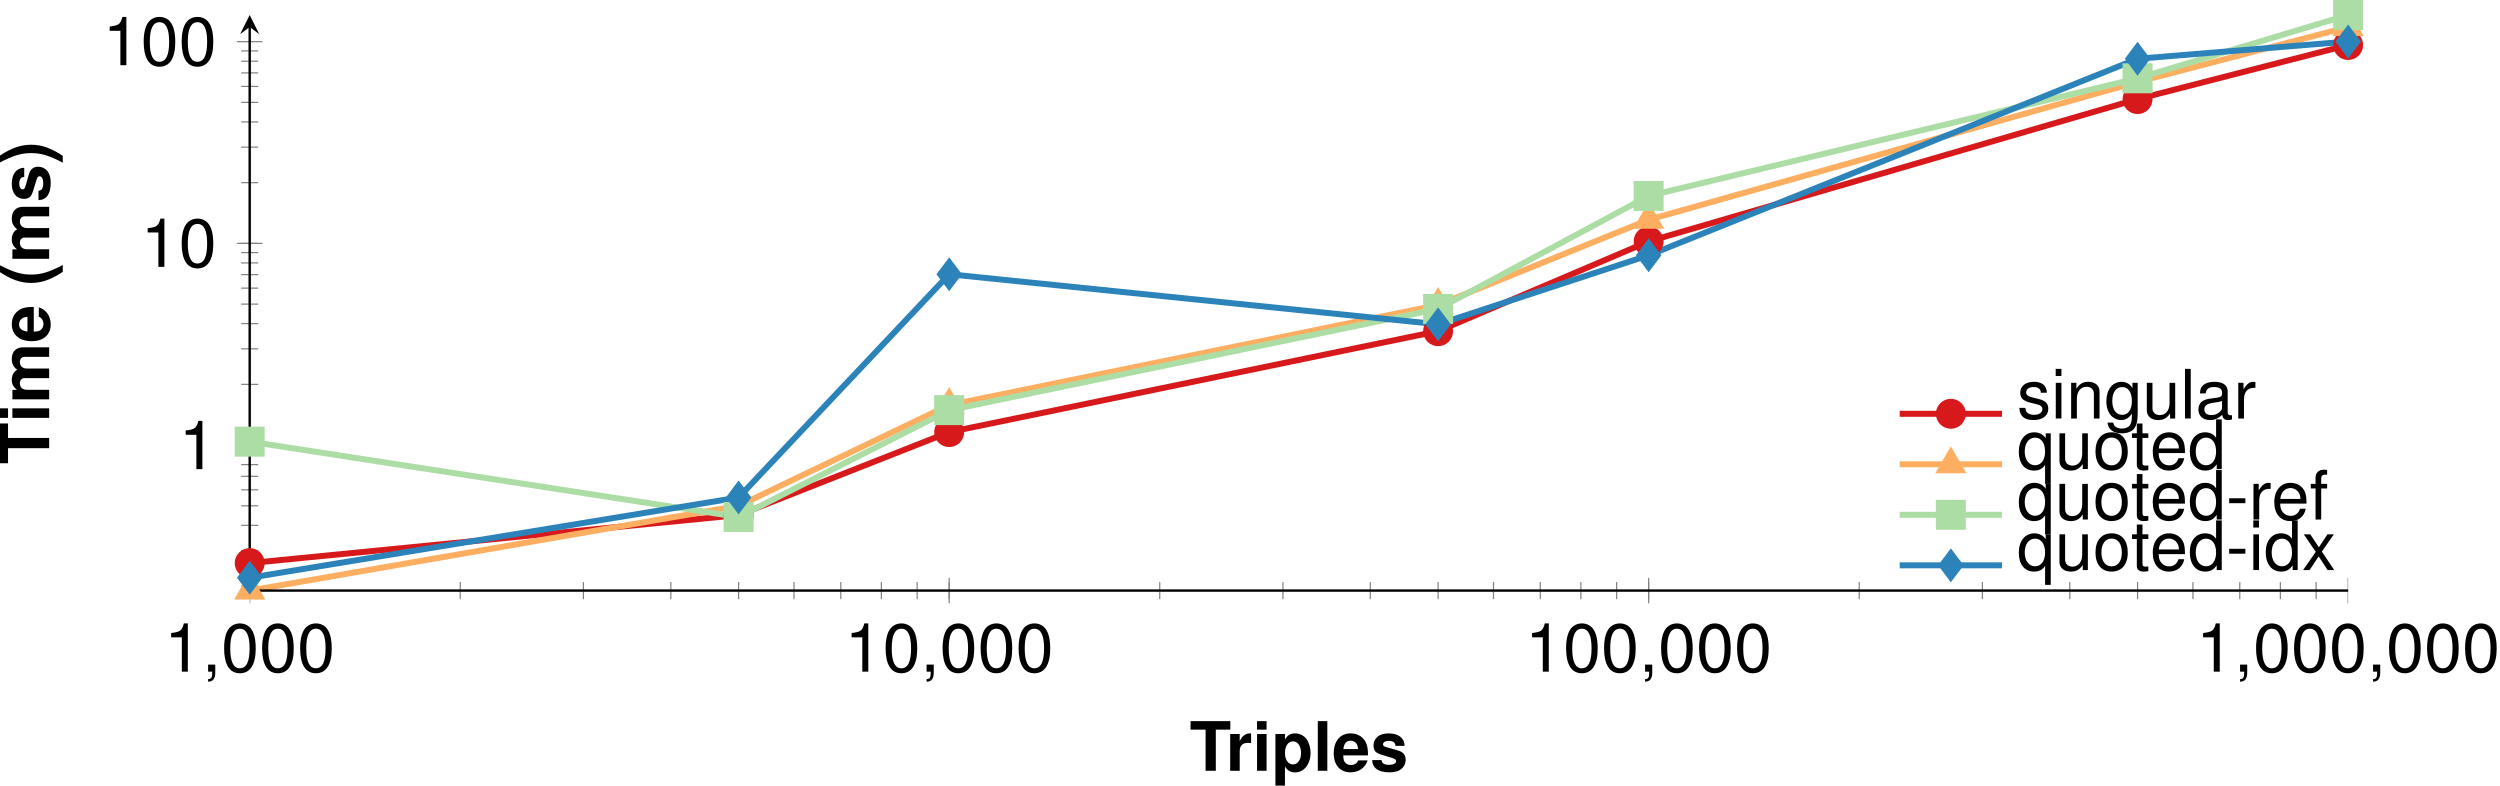 <?xml version='1.0' encoding='UTF-8'?>
<!-- This file was generated by dvisvgm 2.11.1 -->
<svg version='1.1' xmlns='http://www.w3.org/2000/svg' xmlns:xlink='http://www.w3.org/1999/xlink' width='415.425pt' height='130.54pt' viewBox='3.274 -133.623 415.425 130.54'>
<defs>
<clipPath id='clip1'>
<path d='M44.765 106.172H393.464V-272.789H44.765'/>
</clipPath>
<clipPath id='clip2'>
<path d='M-96.7-35.488V-131.129H534.929V-35.488'/>
</clipPath>
<path id='g1-40' d='M2.297-8.249C.996-6.291 .453-4.73 .453-2.998C.453-1.256 .996 .306 2.297 2.263H3.428C2.229-.068 1.844-1.335 1.844-2.998C1.844-4.65 2.229-5.94 3.428-8.249H2.297Z'/>
<path id='g1-41' d='M1.38 2.263C2.682 .306 3.225-1.256 3.225-2.987C3.225-4.73 2.682-6.291 1.38-8.249H.249C1.448-5.918 1.833-4.65 1.833-2.987C1.833-1.335 1.448-.045 .249 2.263H1.38Z'/>
<path id='g1-84' d='M4.356-6.834H6.766V-8.249H.158V-6.834H2.659V0H4.356V-6.834Z'/>
<path id='g1-101' d='M5.929-2.557C5.94-2.693 5.94-2.75 5.94-2.829C5.94-3.44 5.85-4.005 5.703-4.435C5.295-5.544 4.311-6.212 3.078-6.212C1.324-6.212 .249-4.945 .249-2.897C.249-.939 1.313 .26 3.044 .26C4.413 .26 5.522-.52 5.872-1.72H4.311C4.119-1.233 3.677-.95 3.1-.95C2.648-.95 2.286-1.143 2.059-1.482C1.912-1.709 1.856-1.98 1.833-2.557H5.929ZM1.856-3.609C1.957-4.537 2.354-5.001 3.055-5.001C3.451-5.001 3.813-4.809 4.039-4.492C4.187-4.266 4.254-4.028 4.288-3.609H1.856Z'/>
<path id='g1-105' d='M2.342-6.11H.758V0H2.342V-6.11ZM2.342-8.249H.758V-6.834H2.342V-8.249Z'/>
<path id='g1-108' d='M2.342-8.249H.758V0H2.342V-8.249Z'/>
<path id='g1-109' d='M.679-6.11V0H2.263V-3.666C2.263-4.413 2.67-4.865 3.349-4.865C3.881-4.865 4.209-4.56 4.209-4.073V0H5.793V-3.666C5.793-4.413 6.201-4.865 6.879-4.865C7.411-4.865 7.739-4.56 7.739-4.073V0H9.324V-4.322C9.324-5.51 8.599-6.212 7.377-6.212C6.608-6.212 6.065-5.94 5.59-5.307C5.295-5.884 4.684-6.212 3.926-6.212C3.225-6.212 2.772-5.974 2.252-5.352V-6.11H.679Z'/>
<path id='g1-112' d='M2.24-6.11H.656V2.467H2.24V-.724C2.625-.045 3.168 .272 3.938 .272C5.409 .272 6.495-1.109 6.495-2.965C6.495-3.824 6.246-4.684 5.839-5.25C5.431-5.827 4.673-6.212 3.938-6.212C3.168-6.212 2.625-5.884 2.24-5.205V-6.11ZM3.576-4.888C4.379-4.888 4.911-4.107 4.911-2.942C4.911-1.833 4.356-1.052 3.576-1.052C2.783-1.052 2.24-1.822 2.24-2.965S2.783-4.888 3.576-4.888Z'/>
<path id='g1-114' d='M.713-6.11V0H2.297V-3.247C2.297-4.175 2.761-4.639 3.689-4.639C3.858-4.639 3.972-4.628 4.187-4.594V-6.201C4.096-6.212 4.039-6.212 3.994-6.212C3.27-6.212 2.636-5.737 2.297-4.911V-6.11H.713Z'/>
<path id='g1-115' d='M5.714-4.141C5.691-5.431 4.696-6.212 3.055-6.212C1.505-6.212 .543-5.431 .543-4.175C.543-3.768 .668-3.417 .883-3.179C1.098-2.965 1.29-2.863 1.878-2.67L3.768-2.082C4.164-1.957 4.3-1.833 4.3-1.584C4.3-1.211 3.858-.984 3.123-.984C2.716-.984 2.387-1.064 2.184-1.199C2.014-1.324 1.946-1.448 1.878-1.776H.328C.373-.441 1.358 .26 3.213 .26C4.062 .26 4.707 .079 5.16-.283S5.884-1.211 5.884-1.81C5.884-2.602 5.488-3.112 4.684-3.349L2.682-3.926C2.24-4.062 2.127-4.153 2.127-4.402C2.127-4.741 2.489-4.967 3.044-4.967C3.802-4.967 4.175-4.696 4.187-4.141H5.714Z'/>
<path id='g3-44' d='M.984-1.177V0H1.663V.204C1.663 .984 1.516 1.211 .984 1.233V1.663C1.776 1.663 2.172 1.154 2.172 .181V-1.177H.984Z'/>
<path id='g3-45' d='M3.213-3.53H.52V-2.716H3.213V-3.53Z'/>
<path id='g3-48' d='M3.112-8.022C2.365-8.022 1.686-7.694 1.267-7.14C.747-6.438 .487-5.363 .487-3.881C.487-1.177 1.392 .26 3.112 .26C4.809 .26 5.737-1.177 5.737-3.813C5.737-5.375 5.488-6.416 4.956-7.14C4.537-7.705 3.87-8.022 3.112-8.022ZM3.112-7.14C4.187-7.14 4.718-6.053 4.718-3.904C4.718-1.629 4.198-.566 3.089-.566C2.037-.566 1.505-1.675 1.505-3.87S2.037-7.14 3.112-7.14Z'/>
<path id='g3-49' d='M2.931-5.714V0H3.926V-8.022H3.27C2.919-6.789 2.693-6.619 1.154-6.427V-5.714H2.931Z'/>
<path id='g3-97' d='M6.053-.554C5.952-.532 5.906-.532 5.85-.532C5.522-.532 5.341-.702 5.341-.996V-4.481C5.341-5.533 4.571-6.099 3.112-6.099C2.252-6.099 1.539-5.85 1.143-5.409C.871-5.103 .758-4.764 .735-4.175H1.686C1.765-4.899 2.195-5.228 3.078-5.228C3.926-5.228 4.402-4.911 4.402-4.345V-4.096C4.402-3.7 4.164-3.53 3.417-3.44C2.082-3.27 1.878-3.225 1.516-3.078C.826-2.795 .475-2.263 .475-1.494C.475-.419 1.222 .26 2.421 .26C3.168 .26 3.768 0 4.435-.611C4.503-.011 4.798 .26 5.409 .26C5.601 .26 5.748 .238 6.053 .158V-.554ZM4.402-1.867C4.402-1.55 4.311-1.358 4.028-1.098C3.643-.747 3.179-.566 2.625-.566C1.89-.566 1.46-.917 1.46-1.516C1.46-2.139 1.878-2.455 2.885-2.602C3.881-2.738 4.085-2.783 4.402-2.931V-1.867Z'/>
<path id='g3-100' d='M5.601-8.249H4.662V-5.182C4.266-5.782 3.632-6.099 2.84-6.099C1.301-6.099 .294-4.865 .294-2.976C.294-.973 1.279 .26 2.874 .26C3.689 .26 4.254-.045 4.764-.781V0H5.601V-8.249ZM2.998-5.216C4.017-5.216 4.662-4.311 4.662-2.897C4.662-1.528 4.005-.622 3.01-.622C1.969-.622 1.279-1.539 1.279-2.919S1.969-5.216 2.998-5.216Z'/>
<path id='g3-101' d='M5.805-2.648C5.805-3.553 5.737-4.096 5.567-4.537C5.182-5.51 4.277-6.099 3.168-6.099C1.516-6.099 .453-4.831 .453-2.885S1.482 .26 3.146 .26C4.503 .26 5.442-.509 5.68-1.799H4.73C4.469-1.018 3.938-.611 3.179-.611C2.58-.611 2.071-.883 1.754-1.38C1.528-1.72 1.448-2.059 1.437-2.648H5.805ZM1.46-3.417C1.539-4.515 2.206-5.228 3.157-5.228C4.085-5.228 4.798-4.458 4.798-3.485C4.798-3.462 4.798-3.44 4.786-3.417H1.46Z'/>
<path id='g3-102' d='M2.919-5.929H1.935V-6.857C1.935-7.253 2.161-7.457 2.591-7.457C2.67-7.457 2.704-7.457 2.919-7.445V-8.226C2.704-8.271 2.58-8.283 2.387-8.283C1.516-8.283 .996-7.785 .996-6.936V-5.929H.204V-5.16H.996V0H1.935V-5.16H2.919V-5.929Z'/>
<path id='g3-103' d='M4.662-5.929V-5.069C4.187-5.771 3.609-6.099 2.851-6.099C1.346-6.099 .328-4.786 .328-2.863C.328-1.89 .588-1.098 1.075-.532C1.516-.034 2.15 .26 2.772 .26C3.519 .26 4.039-.057 4.571-.803V-.498C4.571 .306 4.469 .792 4.232 1.12C3.983 1.471 3.496 1.675 2.919 1.675C2.489 1.675 2.105 1.561 1.844 1.358C1.629 1.188 1.539 1.03 1.482 .679H.52C.622 1.799 1.494 2.467 2.885 2.467C3.768 2.467 4.526 2.184 4.911 1.709C5.363 1.165 5.533 .419 5.533-.973V-5.929H4.662ZM2.953-5.228C3.972-5.228 4.571-4.368 4.571-2.885C4.571-1.471 3.96-.611 2.965-.611C1.935-.611 1.313-1.482 1.313-2.919C1.313-4.345 1.946-5.228 2.953-5.228Z'/>
<path id='g3-105' d='M1.697-5.929H.758V0H1.697V-5.929ZM1.697-8.249H.747V-7.061H1.697V-8.249Z'/>
<path id='g3-108' d='M1.72-8.249H.769V0H1.72V-8.249Z'/>
<path id='g3-110' d='M.792-5.929V0H1.743V-3.27C1.743-4.481 2.376-5.273 3.349-5.273C4.096-5.273 4.571-4.82 4.571-4.107V0H5.51V-4.481C5.51-5.465 4.775-6.099 3.632-6.099C2.75-6.099 2.184-5.759 1.663-4.933V-5.929H.792Z'/>
<path id='g3-111' d='M3.078-6.099C1.414-6.099 .407-4.911 .407-2.919S1.403 .26 3.089 .26C4.752 .26 5.771-.928 5.771-2.874C5.771-4.922 4.786-6.099 3.078-6.099ZM3.089-5.228C4.153-5.228 4.786-4.356 4.786-2.885C4.786-1.494 4.13-.611 3.089-.611C2.037-.611 1.392-1.482 1.392-2.919C1.392-4.345 2.037-5.228 3.089-5.228Z'/>
<path id='g3-113' d='M5.601 2.467V-5.929H4.764V-5.137C4.322-5.759 3.655-6.099 2.874-6.099C1.313-6.099 .294-4.82 .294-2.851C.294-.928 1.267 .26 2.829 .26C3.655 .26 4.22-.034 4.662-.679V2.467H5.601ZM3.01-5.216C4.017-5.216 4.662-4.311 4.662-2.885C4.662-1.528 4.005-.622 3.01-.622C1.969-.622 1.279-1.539 1.279-2.919C1.279-4.288 1.969-5.216 3.01-5.216Z'/>
<path id='g3-114' d='M.781-5.929V0H1.731V-3.078C1.731-3.926 1.946-4.481 2.399-4.809C2.693-5.024 2.976-5.092 3.632-5.103V-6.065C3.474-6.087 3.394-6.099 3.27-6.099C2.659-6.099 2.195-5.737 1.652-4.854V-5.929H.781Z'/>
<path id='g3-115' d='M4.956-4.277C4.945-5.442 4.175-6.099 2.806-6.099C1.426-6.099 .532-5.386 .532-4.288C.532-3.361 1.007-2.919 2.41-2.58L3.293-2.365C3.949-2.206 4.209-1.969 4.209-1.539C4.209-.984 3.655-.611 2.829-.611C2.32-.611 1.89-.758 1.652-1.007C1.505-1.177 1.437-1.346 1.38-1.765H.385C.43-.396 1.199 .26 2.75 .26C4.243 .26 5.194-.475 5.194-1.618C5.194-2.501 4.696-2.987 3.519-3.27L2.614-3.485C1.844-3.666 1.516-3.915 1.516-4.334C1.516-4.877 2.003-5.228 2.772-5.228C3.53-5.228 3.938-4.899 3.96-4.277H4.956Z'/>
<path id='g3-116' d='M2.874-5.929H1.901V-7.558H.962V-5.929H.158V-5.16H.962V-.679C.962-.079 1.369 .26 2.105 .26C2.331 .26 2.557 .238 2.874 .181V-.611C2.75-.577 2.602-.566 2.421-.566C2.014-.566 1.901-.679 1.901-1.098V-5.16H2.874V-5.929Z'/>
<path id='g3-117' d='M5.454 0V-5.929H4.515V-2.568C4.515-1.358 3.881-.566 2.897-.566C2.15-.566 1.675-1.018 1.675-1.731V-5.929H.735V-1.358C.735-.373 1.471 .26 2.625 .26C3.496 .26 4.051-.045 4.605-.826V0H5.454Z'/>
<path id='g3-120' d='M3.304-3.066L5.295-5.929H4.232L2.806-3.779L1.38-5.929H.306L2.286-3.021L.192 0H1.267L2.772-2.274L4.254 0H5.352L3.304-3.066Z'/>
</defs>
<g id='page1'>
<path d='M44.765-40.055L126.007-48.039L161-61.824L242.242-78.59L277.23-93.512L358.472-117.156L393.464-126.144' stroke='#d7191c' fill='none' stroke-width='.996' stroke-miterlimit='10'/>
<path d='M44.765-35.488L126.007-49.574L161-66.32L242.242-82.945L277.23-97.113L358.472-120.016L393.464-129.133' stroke='#fdae61' fill='none' stroke-width='.996' stroke-miterlimit='10'/>
<path d='M44.765-60.234L126.007-47.711L161-65.469L242.242-82.285L277.23-101.066L358.472-120.609L393.464-131.129' stroke='#abdda4' fill='none' stroke-width='.996' stroke-miterlimit='10'/>
<path d='M44.765-37.621L126.007-50.961L161-88.051L242.242-79.731L277.23-91.203L358.472-123.859L393.464-126.731' stroke='#2b83ba' fill='none' stroke-width='.996' stroke-miterlimit='10'/>
<path d='M44.765-34.07V-36.906M79.753-34.07V-36.906M100.222-34.07V-36.906M114.746-34.07V-36.906M126.007-34.07V-36.906M135.214-34.07V-36.906M142.992-34.07V-36.906M149.734-34.07V-36.906M155.679-34.07V-36.906M161-34.07V-36.906M195.988-34.07V-36.906M216.457-34.07V-36.906M230.976-34.07V-36.906M242.242-34.07V-36.906M251.445-34.07V-36.906M259.226-34.07V-36.906M265.968-34.07V-36.906M271.914-34.07V-36.906M277.23-34.07V-36.906M312.222-34.07V-36.906M332.687-34.07V-36.906M347.21-34.07V-36.906M358.476-34.07V-36.906M367.679-34.07V-36.906M375.46-34.07V-36.906M382.199-34.07V-36.906M388.144-34.07V-36.906' stroke='#808080' fill='none' stroke-width='.199' stroke-miterlimit='10' clip-path='url(#clip1)'/>
<path d='M44.765-33.363V-37.613M161-33.363V-37.613M277.23-33.363V-37.613M393.464-33.363V-37.613' stroke='#808080' fill='none' stroke-width='.199' stroke-miterlimit='10' clip-path='url(#clip1)'/>
<path d='M43.351-36.234H46.179M43.351-42.137H46.179M43.351-46.324H46.179M43.351-49.574H46.179M43.351-52.227H46.179M43.351-54.473H46.179M43.351-56.414H46.179M43.351-58.129H46.179M43.351-59.664H46.179M43.351-69.754H46.179M43.351-75.656H46.179M43.351-79.844H46.179M43.351-83.09H46.179M43.351-85.746H46.179M43.351-87.988H46.179M43.351-89.934H46.179M43.351-91.648H46.179M43.351-93.18H46.179M43.351-103.269H46.179M43.351-109.172H46.179M43.351-113.359H46.179M43.351-116.609H46.179M43.351-119.262H46.179M43.351-121.508H46.179M43.351-123.449H46.179M43.351-125.164H46.179' stroke='#808080' fill='none' stroke-width='.199' stroke-miterlimit='10' clip-path='url(#clip2)'/>
<path d='M42.644-59.664H46.886M42.644-93.18H46.886M42.644-126.699H46.886' stroke='#808080' fill='none' stroke-width='.199' stroke-miterlimit='10' clip-path='url(#clip2)'/>
<path d='M44.765-35.488H393.464' stroke='#000' fill='none' stroke-width='.399' stroke-miterlimit='10'/>
<path d='M44.765-35.488V-129.137' stroke='#000' fill='none' stroke-width='.399' stroke-miterlimit='10'/>
<path d='M44.766-131.129L43.172-127.941L44.766-129.137L46.359-127.941'/>
<g transform='matrix(1 0 0 1 289.728 73.145)'>
<use x='-259.17' y='-95.153' xlink:href='#g3-49'/>
<use x='-252.855' y='-95.153' xlink:href='#g3-44'/>
<use x='-249.698' y='-95.153' xlink:href='#g3-48'/>
<use x='-243.384' y='-95.153' xlink:href='#g3-48'/>
<use x='-237.069' y='-95.153' xlink:href='#g3-48'/>
</g>
<g transform='matrix(1 0 0 1 402.803 73.145)'>
<use x='-259.17' y='-95.153' xlink:href='#g3-49'/>
<use x='-252.855' y='-95.153' xlink:href='#g3-48'/>
<use x='-246.541' y='-95.153' xlink:href='#g3-44'/>
<use x='-243.384' y='-95.153' xlink:href='#g3-48'/>
<use x='-237.069' y='-95.153' xlink:href='#g3-48'/>
<use x='-230.754' y='-95.153' xlink:href='#g3-48'/>
</g>
<g transform='matrix(1 0 0 1 515.879 73.145)'>
<use x='-259.17' y='-95.153' xlink:href='#g3-49'/>
<use x='-252.855' y='-95.153' xlink:href='#g3-48'/>
<use x='-246.541' y='-95.153' xlink:href='#g3-48'/>
<use x='-240.226' y='-95.153' xlink:href='#g3-44'/>
<use x='-237.069' y='-95.153' xlink:href='#g3-48'/>
<use x='-230.754' y='-95.153' xlink:href='#g3-48'/>
<use x='-224.44' y='-95.153' xlink:href='#g3-48'/>
</g>
<g transform='matrix(1 0 0 1 627.376 73.145)'>
<use x='-259.17' y='-95.153' xlink:href='#g3-49'/>
<use x='-252.855' y='-95.153' xlink:href='#g3-44'/>
<use x='-249.698' y='-95.153' xlink:href='#g3-48'/>
<use x='-243.384' y='-95.153' xlink:href='#g3-48'/>
<use x='-237.069' y='-95.153' xlink:href='#g3-48'/>
<use x='-230.754' y='-95.153' xlink:href='#g3-44'/>
<use x='-227.597' y='-95.153' xlink:href='#g3-48'/>
<use x='-221.282' y='-95.153' xlink:href='#g3-48'/>
<use x='-214.968' y='-95.153' xlink:href='#g3-48'/>
</g>
<g transform='matrix(1 0 0 1 292.146 39.49)'>
<use x='-259.17' y='-95.153' xlink:href='#g3-49'/>
</g>
<g transform='matrix(1 0 0 1 285.832 5.878)'>
<use x='-259.17' y='-95.153' xlink:href='#g3-49'/>
<use x='-252.855' y='-95.153' xlink:href='#g3-48'/>
</g>
<g transform='matrix(1 0 0 1 279.517 -27.639)'>
<use x='-259.17' y='-95.153' xlink:href='#g3-49'/>
<use x='-252.855' y='-95.153' xlink:href='#g3-48'/>
<use x='-246.541' y='-95.153' xlink:href='#g3-48'/>
</g>
<path d='M46.757-40.055C46.757-41.156 45.867-42.047 44.765-42.047C43.664-42.047 42.773-41.156 42.773-40.055S43.664-38.062 44.765-38.062C45.867-38.062 46.757-38.953 46.757-40.055Z' fill='#d7191c'/>
<path d='M46.757-40.055C46.757-41.156 45.867-42.047 44.765-42.047C43.664-42.047 42.773-41.156 42.773-40.055S43.664-38.062 44.765-38.062C45.867-38.062 46.757-38.953 46.757-40.055Z' stroke='#d7191c' fill='none' stroke-width='.996' stroke-miterlimit='10'/>
<path d='M128-48.039C128-49.141 127.109-50.031 126.007-50.031C124.906-50.031 124.015-49.141 124.015-48.039C124.015-46.941 124.906-46.047 126.007-46.047C127.109-46.047 128-46.941 128-48.039Z' fill='#d7191c'/>
<path d='M128-48.039C128-49.141 127.109-50.031 126.007-50.031C124.906-50.031 124.015-49.141 124.015-48.039C124.015-46.941 124.906-46.047 126.007-46.047C127.109-46.047 128-46.941 128-48.039Z' stroke='#d7191c' fill='none' stroke-width='.996' stroke-miterlimit='10'/>
<path d='M162.992-61.824C162.992-62.926 162.097-63.816 161-63.816C159.898-63.816 159.007-62.926 159.007-61.824C159.007-60.723 159.898-59.832 161-59.832C162.097-59.832 162.992-60.723 162.992-61.824Z' fill='#d7191c'/>
<path d='M162.992-61.824C162.992-62.926 162.097-63.816 161-63.816C159.898-63.816 159.007-62.926 159.007-61.824C159.007-60.723 159.898-59.832 161-59.832C162.097-59.832 162.992-60.723 162.992-61.824Z' stroke='#d7191c' fill='none' stroke-width='.996' stroke-miterlimit='10'/>
<path d='M244.234-78.59C244.234-79.691 243.343-80.582 242.242-80.582C241.14-80.582 240.25-79.691 240.25-78.59C240.25-77.488 241.14-76.598 242.242-76.598C243.343-76.598 244.234-77.488 244.234-78.59Z' fill='#d7191c'/>
<path d='M244.234-78.59C244.234-79.691 243.343-80.582 242.242-80.582C241.14-80.582 240.25-79.691 240.25-78.59C240.25-77.488 241.14-76.598 242.242-76.598C243.343-76.598 244.234-77.488 244.234-78.59Z' stroke='#d7191c' fill='none' stroke-width='.996' stroke-miterlimit='10'/>
<path d='M279.222-93.512C279.222-94.613 278.332-95.504 277.23-95.504C276.132-95.504 275.238-94.613 275.238-93.512C275.238-92.41 276.132-91.519 277.23-91.519C278.332-91.519 279.222-92.41 279.222-93.512Z' fill='#d7191c'/>
<path d='M279.222-93.512C279.222-94.613 278.332-95.504 277.23-95.504C276.132-95.504 275.238-94.613 275.238-93.512C275.238-92.41 276.132-91.519 277.23-91.519C278.332-91.519 279.222-92.41 279.222-93.512Z' stroke='#d7191c' fill='none' stroke-width='.996' stroke-miterlimit='10'/>
<path d='M360.464-117.156C360.464-118.258 359.574-119.148 358.472-119.148C357.375-119.148 356.48-118.258 356.48-117.156C356.48-116.059 357.375-115.164 358.472-115.164C359.574-115.164 360.464-116.059 360.464-117.156Z' fill='#d7191c'/>
<path d='M360.464-117.156C360.464-118.258 359.574-119.148 358.472-119.148C357.375-119.148 356.48-118.258 356.48-117.156C356.48-116.059 357.375-115.164 358.472-115.164C359.574-115.164 360.464-116.059 360.464-117.156Z' stroke='#d7191c' fill='none' stroke-width='.996' stroke-miterlimit='10'/>
<path d='M395.457-126.144C395.457-127.246 394.566-128.137 393.464-128.137C392.363-128.137 391.472-127.246 391.472-126.144C391.472-125.043 392.363-124.152 393.464-124.152C394.566-124.152 395.457-125.043 395.457-126.144Z' fill='#d7191c'/>
<path d='M395.457-126.144C395.457-127.246 394.566-128.137 393.464-128.137C392.363-128.137 391.472-127.246 391.472-126.144C391.472-125.043 392.363-124.152 393.464-124.152C394.566-124.152 395.457-125.043 395.457-126.144Z' stroke='#d7191c' fill='none' stroke-width='.996' stroke-miterlimit='10'/>
<path d='M44.765-37.48L46.492-34.492H43.039Z' fill='#fdae61'/>
<path d='M44.765-37.48L46.492-34.492H43.039Z' stroke='#fdae61' fill='none' stroke-width='.996' stroke-miterlimit='10'/>
<path d='M126.007-51.566L127.734-48.578H124.281Z' fill='#fdae61'/>
<path d='M126.007-51.566L127.734-48.578H124.281Z' stroke='#fdae61' fill='none' stroke-width='.996' stroke-miterlimit='10'/>
<path d='M161-68.316L162.722-65.324H159.273Z' fill='#fdae61'/>
<path d='M161-68.316L162.722-65.324H159.273Z' stroke='#fdae61' fill='none' stroke-width='.996' stroke-miterlimit='10'/>
<path d='M242.242-84.938L243.968-81.949H240.515Z' fill='#fdae61'/>
<path d='M242.242-84.938L243.968-81.949H240.515Z' stroke='#fdae61' fill='none' stroke-width='.996' stroke-miterlimit='10'/>
<path d='M277.23-99.106L278.957-96.117H275.507Z' fill='#fdae61'/>
<path d='M277.23-99.106L278.957-96.117H275.507Z' stroke='#fdae61' fill='none' stroke-width='.996' stroke-miterlimit='10'/>
<path d='M358.472-122.008L360.199-119.019H356.75Z' fill='#fdae61'/>
<path d='M358.472-122.008L360.199-119.019H356.75Z' stroke='#fdae61' fill='none' stroke-width='.996' stroke-miterlimit='10'/>
<path d='M393.464-131.125L395.191-128.137H391.738Z' fill='#fdae61'/>
<path d='M393.464-131.125L395.191-128.137H391.738Z' stroke='#fdae61' fill='none' stroke-width='.996' stroke-miterlimit='10'/>
<path d='M42.773-58.242H46.757V-62.227H42.773Z' fill='#abdda4'/>
<path d='M42.773-58.242H46.757V-62.227H42.773Z' stroke='#abdda4' fill='none' stroke-width='.996' stroke-miterlimit='10'/>
<path d='M124.015-45.719H128V-49.707H124.015Z' fill='#abdda4'/>
<path d='M124.015-45.719H128V-49.707H124.015Z' stroke='#abdda4' fill='none' stroke-width='.996' stroke-miterlimit='10'/>
<path d='M159.007-63.477H162.992V-67.461H159.007Z' fill='#abdda4'/>
<path d='M159.007-63.477H162.992V-67.461H159.007Z' stroke='#abdda4' fill='none' stroke-width='.996' stroke-miterlimit='10'/>
<path d='M240.25-80.289H244.234V-84.277H240.25Z' fill='#abdda4'/>
<path d='M240.25-80.289H244.234V-84.277H240.25Z' stroke='#abdda4' fill='none' stroke-width='.996' stroke-miterlimit='10'/>
<path d='M275.238-99.074H279.222V-103.059H275.238Z' fill='#abdda4'/>
<path d='M275.238-99.074H279.222V-103.059H275.238Z' stroke='#abdda4' fill='none' stroke-width='.996' stroke-miterlimit='10'/>
<path d='M356.48-118.617H360.464V-122.602H356.48Z' fill='#abdda4'/>
<path d='M356.48-118.617H360.464V-122.602H356.48Z' stroke='#abdda4' fill='none' stroke-width='.996' stroke-miterlimit='10'/>
<path d='M391.472-129.137H395.457V-133.125H391.472Z' fill='#abdda4'/>
<path d='M391.472-129.137H395.457V-133.125H391.472Z' stroke='#abdda4' fill='none' stroke-width='.996' stroke-miterlimit='10'/>
<path d='M44.765-39.617L46.261-37.621L44.765-35.629L43.273-37.621Z' fill='#2b83ba'/>
<path d='M44.765-39.617L46.261-37.621L44.765-35.629L43.273-37.621Z' stroke='#2b83ba' fill='none' stroke-width='.996' stroke-miterlimit='10'/>
<path d='M126.007-52.953L127.503-50.961L126.007-48.969L124.515-50.961Z' fill='#2b83ba'/>
<path d='M126.007-52.953L127.503-50.961L126.007-48.969L124.515-50.961Z' stroke='#2b83ba' fill='none' stroke-width='.996' stroke-miterlimit='10'/>
<path d='M161-90.043L162.492-88.051L161-86.059L159.503-88.051Z' fill='#2b83ba'/>
<path d='M161-90.043L162.492-88.051L161-86.059L159.503-88.051Z' stroke='#2b83ba' fill='none' stroke-width='.996' stroke-miterlimit='10'/>
<path d='M242.242-81.723L243.734-79.731L242.242-77.738L240.746-79.731Z' fill='#2b83ba'/>
<path d='M242.242-81.723L243.734-79.731L242.242-77.738L240.746-79.731Z' stroke='#2b83ba' fill='none' stroke-width='.996' stroke-miterlimit='10'/>
<path d='M277.23-93.195L278.726-91.203L277.23-89.211L275.738-91.203Z' fill='#2b83ba'/>
<path d='M277.23-93.195L278.726-91.203L277.23-89.211L275.738-91.203Z' stroke='#2b83ba' fill='none' stroke-width='.996' stroke-miterlimit='10'/>
<path d='M358.472-125.852L359.968-123.859L358.472-121.863L356.98-123.859Z' fill='#2b83ba'/>
<path d='M358.472-125.852L359.968-123.859L358.472-121.863L356.98-123.859Z' stroke='#2b83ba' fill='none' stroke-width='.996' stroke-miterlimit='10'/>
<path d='M393.464-128.723L394.957-126.731L393.464-124.738L391.968-126.731Z' fill='#2b83ba'/>
<path d='M393.464-128.723L394.957-126.731L393.464-124.738L391.968-126.731Z' stroke='#2b83ba' fill='none' stroke-width='.996' stroke-miterlimit='10'/>
<g transform='matrix(1 0 0 1 460.119 89.609)'>
<use x='-259.17' y='-95.153' xlink:href='#g1-84'/>
<use x='-253.139' y='-95.153' xlink:href='#g1-114'/>
<use x='-248.721' y='-95.153' xlink:href='#g1-105'/>
<use x='-245.564' y='-95.153' xlink:href='#g1-112'/>
<use x='-238.625' y='-95.153' xlink:href='#g1-108'/>
<use x='-235.468' y='-95.153' xlink:href='#g1-101'/>
<use x='-229.153' y='-95.153' xlink:href='#g1-115'/>
</g>
<g transform='matrix(0 -1 1 0 106.596 -315.659)'>
<use x='-259.17' y='-95.153' xlink:href='#g1-84'/>
<use x='-252.231' y='-95.153' xlink:href='#g1-105'/>
<use x='-249.074' y='-95.153' xlink:href='#g1-109'/>
<use x='-238.977' y='-95.153' xlink:href='#g1-101'/>
<use x='-229.505' y='-95.153' xlink:href='#g1-40'/>
<use x='-225.723' y='-95.153' xlink:href='#g1-109'/>
<use x='-215.626' y='-95.153' xlink:href='#g1-115'/>
<use x='-209.312' y='-95.153' xlink:href='#g1-41'/>
</g>
<path d='M318.945-64.863H327.449H335.953' stroke='#d7191c' fill='none' stroke-width='.996' stroke-miterlimit='10'/>
<path d='M329.441-64.863C329.441-65.965 328.55-66.855 327.449-66.855C326.347-66.855 325.457-65.965 325.457-64.863C325.457-63.766 326.347-62.871 327.449-62.871C328.55-62.871 329.441-63.766 329.441-64.863Z' fill='#d7191c'/>
<path d='M329.441-64.863C329.441-65.965 328.55-66.855 327.449-66.855C326.347-66.855 325.457-65.965 325.457-64.863C325.457-63.766 326.347-62.871 327.449-62.871C328.55-62.871 329.441-63.766 329.441-64.863Z' stroke='#d7191c' fill='none' stroke-width='.996' stroke-miterlimit='10'/>
<g transform='matrix(1 0 0 1 579.61 56.253)'>
<use x='-241.166' y='-120.333' xlink:href='#g3-115'/>
<use x='-235.487' y='-120.333' xlink:href='#g3-105'/>
<use x='-232.966' y='-120.333' xlink:href='#g3-110'/>
<use x='-226.651' y='-120.333' xlink:href='#g3-103'/>
<use x='-220.337' y='-120.333' xlink:href='#g3-117'/>
<use x='-214.022' y='-120.333' xlink:href='#g3-108'/>
<use x='-211.501' y='-120.333' xlink:href='#g3-97'/>
<use x='-205.186' y='-120.333' xlink:href='#g3-114'/>
</g>
<path d='M318.945-56.473H327.449H335.953' stroke='#fdae61' fill='none' stroke-width='.996' stroke-miterlimit='10'/>
<path d='M327.449-58.465L329.175-55.477H325.722Z' fill='#fdae61'/>
<path d='M327.449-58.465L329.175-55.477H325.722Z' stroke='#fdae61' fill='none' stroke-width='.996' stroke-miterlimit='10'/>
<g transform='matrix(1 0 0 1 579.61 56.253)'>
<use x='-241.166' y='-111.94' xlink:href='#g3-113'/>
<use x='-234.851' y='-111.94' xlink:href='#g3-117'/>
<use x='-228.537' y='-111.94' xlink:href='#g3-111'/>
<use x='-222.222' y='-111.94' xlink:href='#g3-116'/>
<use x='-219.065' y='-111.94' xlink:href='#g3-101'/>
<use x='-212.75' y='-111.94' xlink:href='#g3-100'/>
</g>
<path d='M318.945-48.078H327.449H335.953' stroke='#abdda4' fill='none' stroke-width='.996' stroke-miterlimit='10'/>
<path d='M325.457-46.086H329.441V-50.07H325.457Z' fill='#abdda4'/>
<path d='M325.457-46.086H329.441V-50.07H325.457Z' stroke='#abdda4' fill='none' stroke-width='.996' stroke-miterlimit='10'/>
<g transform='matrix(1 0 0 1 579.61 56.253)'>
<use x='-241.166' y='-103.546' xlink:href='#g3-113'/>
<use x='-234.851' y='-103.546' xlink:href='#g3-117'/>
<use x='-228.537' y='-103.546' xlink:href='#g3-111'/>
<use x='-222.222' y='-103.546' xlink:href='#g3-116'/>
<use x='-219.065' y='-103.546' xlink:href='#g3-101'/>
<use x='-212.75' y='-103.546' xlink:href='#g3-100'/>
<use x='-206.435' y='-103.546' xlink:href='#g3-45'/>
<use x='-202.653' y='-103.546' xlink:href='#g3-114'/>
<use x='-198.871' y='-103.546' xlink:href='#g3-101'/>
<use x='-192.557' y='-103.546' xlink:href='#g3-102'/>
</g>
<path d='M318.945-39.684H327.449H335.953' stroke='#2b83ba' fill='none' stroke-width='.996' stroke-miterlimit='10'/>
<path d='M327.449-41.676L328.945-39.684L327.449-37.691L325.953-39.684Z' fill='#2b83ba'/>
<path d='M327.449-41.676L328.945-39.684L327.449-37.691L325.953-39.684Z' stroke='#2b83ba' fill='none' stroke-width='.996' stroke-miterlimit='10'/>
<g transform='matrix(1 0 0 1 579.61 56.253)'>
<use x='-241.166' y='-95.153' xlink:href='#g3-113'/>
<use x='-234.851' y='-95.153' xlink:href='#g3-117'/>
<use x='-228.537' y='-95.153' xlink:href='#g3-111'/>
<use x='-222.222' y='-95.153' xlink:href='#g3-116'/>
<use x='-219.065' y='-95.153' xlink:href='#g3-101'/>
<use x='-212.75' y='-95.153' xlink:href='#g3-100'/>
<use x='-206.435' y='-95.153' xlink:href='#g3-45'/>
<use x='-202.653' y='-95.153' xlink:href='#g3-105'/>
<use x='-200.132' y='-95.153' xlink:href='#g3-100'/>
<use x='-193.817' y='-95.153' xlink:href='#g3-120'/>
</g>
</g>
</svg>